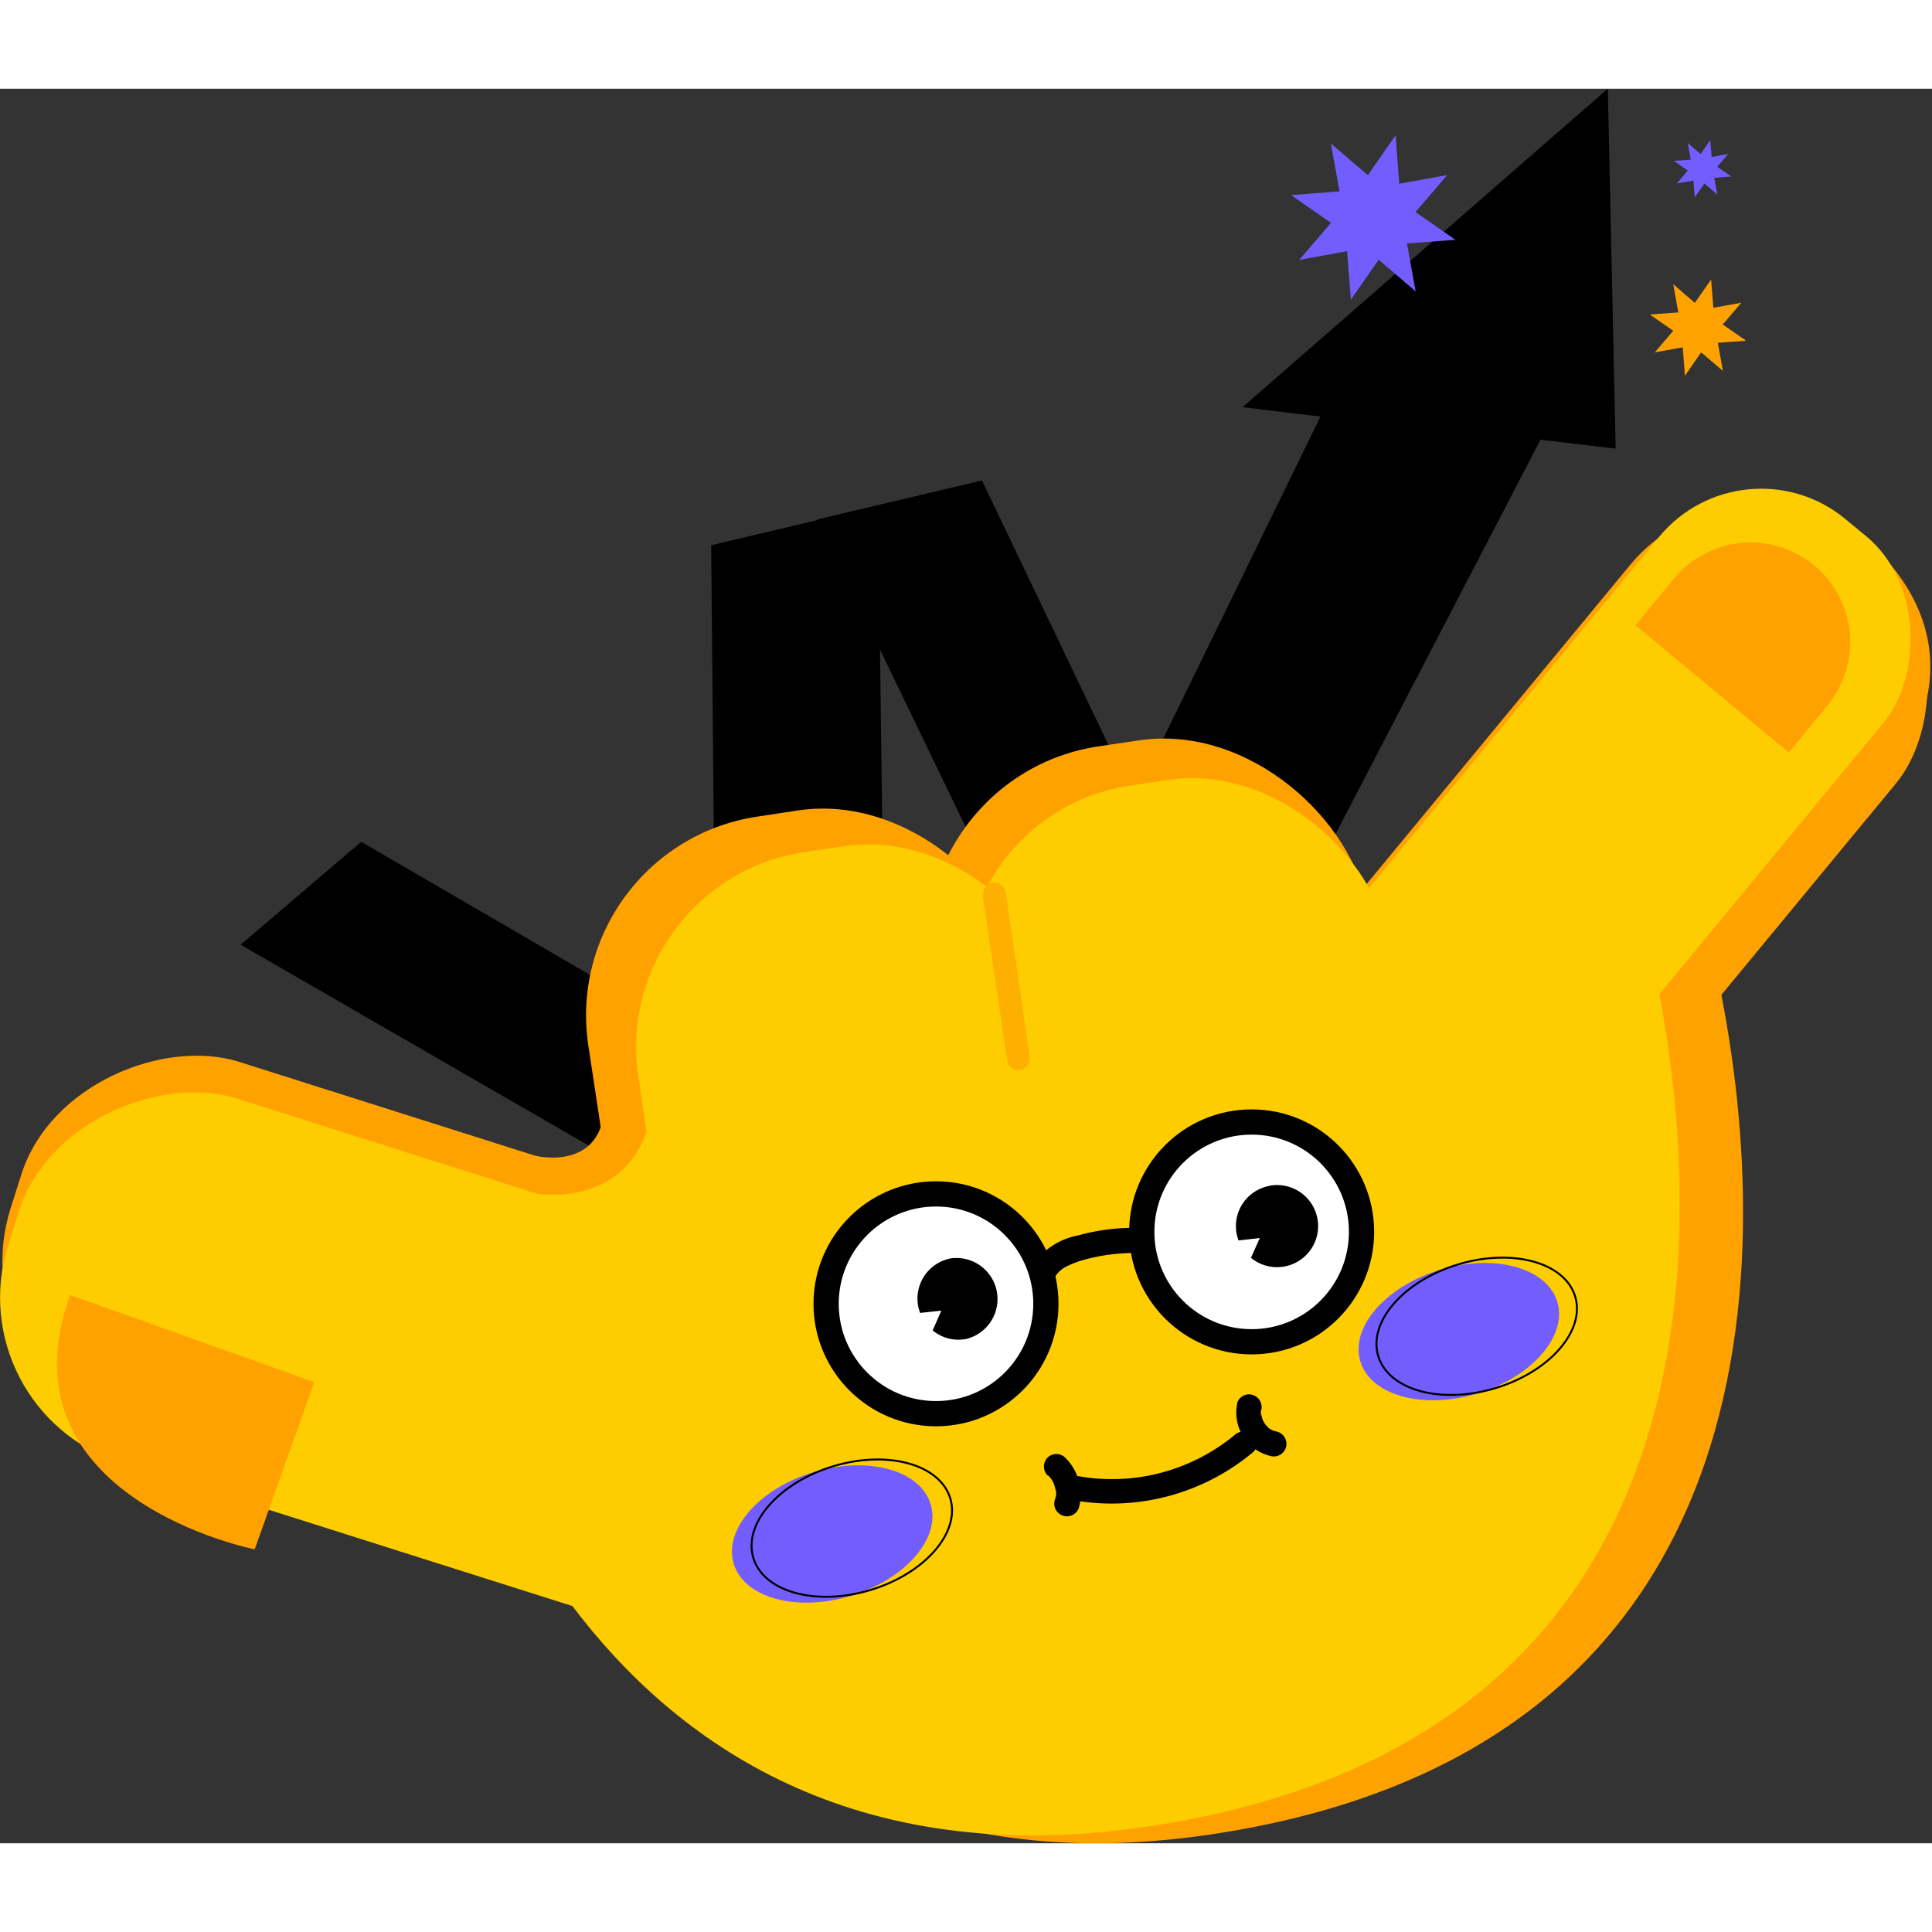 <svg xmlns="http://www.w3.org/2000/svg" height="240" width="240" viewBox="0 0 137.84 125.18"><rect x="0" y="0" width="137.84" height="125.18" fill="#333333" stroke="none"/><defs><style>.cls-1{fill:#ffa200;}.cls-2{fill:#fdcd00;}.cls-3{fill:#fff;stroke-width:1.8px;}.cls-3,.cls-6{stroke:#000;stroke-miterlimit:10;}.cls-4{opacity:0.68;}.cls-5{fill:#735dff;}.cls-6{fill:none;stroke-width:0.14px;}</style></defs><g id="레이어_2" data-name="레이어 2"><g id="Layer_1" data-name="Layer 1"><polygon points="114.71 0 88.65 22.72 94.21 23.39 76.09 60.5 90.58 62.22 109.91 25.04 115.27 25.68 114.71 0"/><polygon points="58.3 30.73 76.39 68.19 87.99 65.44 70.06 27.95 58.3 30.73"/><polygon points="51.12 74.21 50.74 32.57 62.65 29.75 63.19 71.36 51.12 74.21"/><polygon points="17.17 61.07 55.72 83.32 64.2 76.08 25.77 53.73 17.17 61.07"/><path class="cls-1" d="M129.58,29.64s10.47,5.28,7.66,14.79-8,7.88-8,7.88Z"/><path class="cls-1" d="M35.77,88.4s8.68,42.35,50.54,36.16,40.29-43.43,35.93-62.64S35.77,88.4,35.77,88.4Z"/><rect class="cls-1" x="94.41" y="23.72" width="24.55" height="82.38" rx="11.14" transform="translate(147.6 182.9) rotate(-140.45)"/><path class="cls-1" d="M38.21,76.13s4.43,1.11,4.9-3.16,3.26,2.93,3.26,2.93l-.3,5.31L40,80.88Z"/><path class="cls-1" d="M35.78,77.58s5.89,1.06,7.86-4.29,8.58,10.88,8.58,10.88l-5.81,7.2Z"/><rect class="cls-1" x="18.26" y="56.16" width="27.28" height="64.55" rx="12.38" transform="translate(125.84 84.76) rotate(107.59)"/><rect class="cls-1" x="44.25" y="51.27" width="31.59" height="56.54" rx="14.33" transform="matrix(-0.99, 0.15, -0.15, -0.99, 131.08, 149.44)"/><rect class="cls-1" x="68.24" y="46.4" width="31.63" height="57.85" rx="14.36" transform="translate(178.23 137.54) rotate(171.59)"/><rect class="cls-2" x="47.37" y="53.96" width="31.01" height="55.5" rx="14.07" transform="translate(137.03 153.34) rotate(171.59)"/><rect class="cls-2" x="70.93" y="49.22" width="30.44" height="56.79" rx="13.82" transform="translate(182.73 141.79) rotate(171.59)"/><rect class="cls-2" x="95.78" y="21.88" width="20.79" height="82.38" rx="9.43" transform="translate(147.88 179.31) rotate(-140.45)"/><path class="cls-2" d="M31.25,87.83S39.93,130.18,81.79,124s40.29-43.43,35.93-62.64S31.25,87.83,31.25,87.83Z"/><rect class="cls-2" x="18.09" y="58.78" width="27.28" height="64.55" rx="12.38" transform="translate(128.12 88.33) rotate(107.59)"/><path class="cls-1" d="M22.42,92.28l-4.25,11.93S-.22,100.57,5,86.06Z"/><path class="cls-1" d="M127.63,47.36,130.38,44a7.11,7.11,0,0,0-.95-10h0a7.11,7.11,0,0,0-10,.95l-2.75,3.33Z"/><path class="cls-2" d="M38.35,78.84s5.9,1,7.78-4.43,8.76,10.73,8.76,10.73l-5.68,7.3Z"/><path d="M76.56,100.7a15.71,15.71,0,0,0,12.81-3.4c.89-.74-.38-2-1.26-1.27A13.74,13.74,0,0,1,77,99c-1.13-.2-1.61,1.53-.47,1.74Z"/><path d="M74.77,98.93a2.09,2.09,0,0,1,.24.28L74.87,99a3,3,0,0,1,.35.59l-.09-.21a3,3,0,0,1,.2.73l0-.24a3,3,0,0,1,0,.73l0-.24a2.21,2.21,0,0,1-.08.35.9.9,0,1,0,1.74.48A3.67,3.67,0,0,0,76,97.67a.9.9,0,0,0-1.27,0,.92.92,0,0,0,0,1.26Z"/><path d="M88.27,93.82a3.17,3.17,0,0,0,2.31,3.71.9.9,0,1,0,.48-1.73,2.29,2.29,0,0,1-.37-.12l.22.09a2.28,2.28,0,0,1-.46-.26l.18.14a2.85,2.85,0,0,1-.42-.43l.14.18a2.43,2.43,0,0,1-.3-.52l.09.22a2.38,2.38,0,0,1-.16-.58l0,.24a1.75,1.75,0,0,1,0-.56l0,.24a.68.68,0,0,1,0-.14.92.92,0,0,0-.09-.69.89.89,0,0,0-1.64.21Z"/><circle class="cls-3" cx="66.78" cy="86.69" r="7.84"/><circle class="cls-3" cx="89.3" cy="81.56" r="7.84"/><path d="M67.84,83.45a2.92,2.92,0,0,0-2.33,3.42,2.54,2.54,0,0,0,.14.47l1.51-.16-.62,1.41a2.89,2.89,0,0,0,2.39.61,2.93,2.93,0,0,0-1.09-5.75Z"/><path d="M90.56,78.28a2.92,2.92,0,0,0-2.33,3.42,2.54,2.54,0,0,0,.14.47L89.88,82l-.63,1.41a2.93,2.93,0,1,0,1.31-5.14Z"/><path d="M75.25,84.8a2,2,0,0,1,.94-.82,7.36,7.36,0,0,1,1.46-.51,13.55,13.55,0,0,1,3.7-.4.9.9,0,1,0,0-1.79,14.64,14.64,0,0,0-4.42.53,5.05,5.05,0,0,0-3.23,2.08.9.9,0,0,0,1.55.91Z"/><g class="cls-4"><path class="cls-1" d="M70.13,57.68,71.87,69.4a.82.82,0,0,0,1,.58.85.85,0,0,0,.58-1L71.74,57.24a.84.84,0,0,0-1-.58.86.86,0,0,0-.58,1Z"/></g><polygon class="cls-5" points="94.95 3.91 97.59 6.17 99.57 3.32 99.83 6.78 103.25 6.16 100.99 8.8 103.84 10.78 100.38 11.04 101 14.46 98.36 12.2 96.38 15.05 96.11 11.59 92.7 12.21 94.96 9.57 92.11 7.59 95.57 7.32 94.95 3.91"/><polygon class="cls-1" points="119.38 13.95 120.92 15.28 122.08 13.61 122.24 15.63 124.24 15.27 122.91 16.82 124.58 17.98 122.56 18.13 122.92 20.13 121.37 18.81 120.21 20.48 120.06 18.45 118.06 18.81 119.38 17.27 117.71 16.11 119.74 15.96 119.38 13.95"/><polygon class="cls-5" points="120.41 3.87 121.33 4.66 122.02 3.66 122.12 4.87 123.31 4.65 122.52 5.57 123.52 6.26 122.31 6.36 122.52 7.55 121.6 6.76 120.91 7.76 120.82 6.55 119.63 6.76 120.42 5.84 119.42 5.15 120.63 5.06 120.41 3.87"/><ellipse class="cls-5" cx="104.08" cy="88.69" rx="7.34" ry="4.61" transform="translate(-21.22 33.92) rotate(-16.83)"/><ellipse class="cls-6" cx="105.35" cy="88.31" rx="7.34" ry="4.61" transform="translate(-21.05 34.27) rotate(-16.83)"/><ellipse class="cls-5" cx="59.37" cy="103.12" rx="7.34" ry="4.61" transform="translate(-27.31 21.6) rotate(-16.83)"/><ellipse class="cls-6" cx="60.77" cy="102.7" rx="7.34" ry="4.61" transform="translate(-27.13 21.99) rotate(-16.83)"/></g></g></svg>